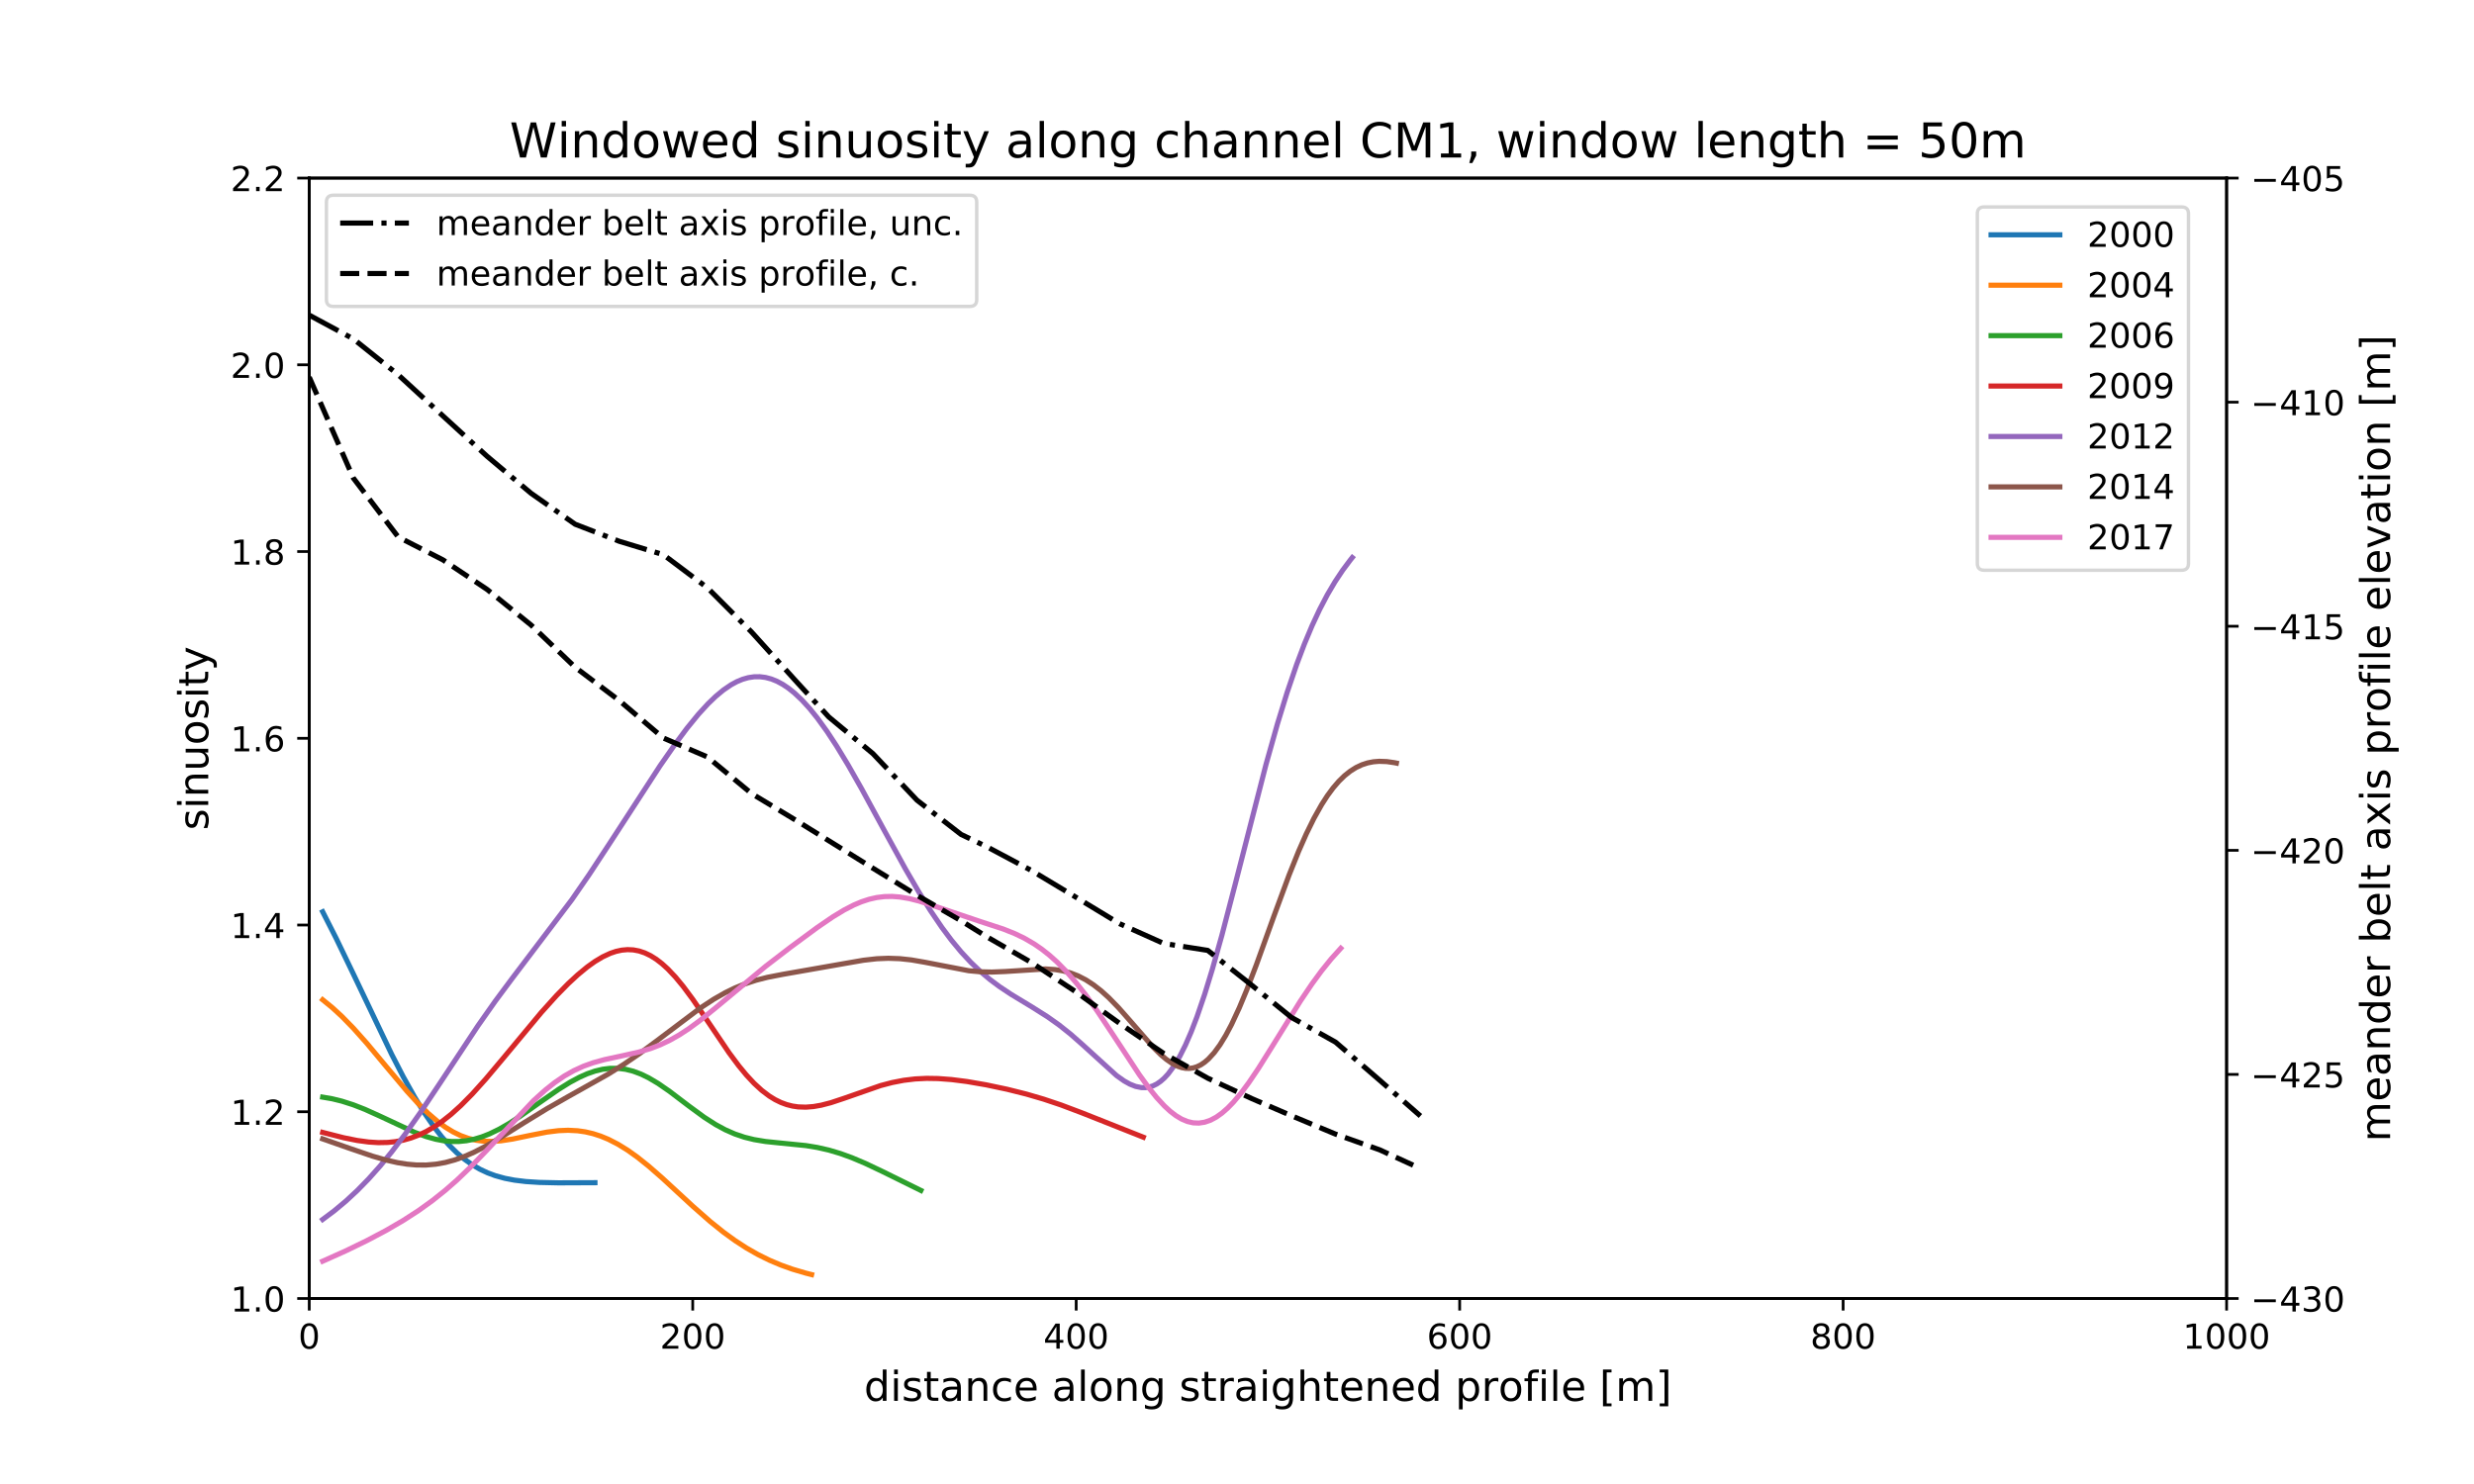 <?xml version="1.0" encoding="utf-8" standalone="no"?>
<!DOCTYPE svg PUBLIC "-//W3C//DTD SVG 1.1//EN"
  "http://www.w3.org/Graphics/SVG/1.1/DTD/svg11.dtd">
<!-- Created with matplotlib (https://matplotlib.org/) -->
<svg height="432pt" version="1.1" viewBox="0 0 720 432" width="720pt" xmlns="http://www.w3.org/2000/svg" xmlns:xlink="http://www.w3.org/1999/xlink">
 <defs>
  <style type="text/css">
*{stroke-linecap:butt;stroke-linejoin:round;}
  </style>
 </defs>
 <g id="figure_1">
  <g id="patch_1">
   <path d="M 0 432 
L 720 432 
L 720 0 
L 0 0 
z
" style="fill:#ffffff;"/>
  </g>
  <g id="axes_1">
   <g id="patch_2">
    <path d="M 90 378 
L 648 378 
L 648 51.84 
L 90 51.84 
z
" style="fill:#ffffff;"/>
   </g>
   <g id="matplotlib.axis_1">
    <g id="xtick_1">
     <g id="line2d_1">
      <defs>
       <path d="M 0 0 
L 0 3.5 
" id="m6c731cedd6" style="stroke:#000000;stroke-width:0.8;"/>
      </defs>
      <g>
       <use style="stroke:#000000;stroke-width:0.8;" x="90" xlink:href="#m6c731cedd6" y="378"/>
      </g>
     </g>
     <g id="text_1">
      <!-- 0 -->
      <defs>
       <path d="M 31.781 66.406 
Q 24.172 66.406 20.328 58.906 
Q 16.5 51.422 16.5 36.375 
Q 16.5 21.391 20.328 13.891 
Q 24.172 6.391 31.781 6.391 
Q 39.453 6.391 43.281 13.891 
Q 47.125 21.391 47.125 36.375 
Q 47.125 51.422 43.281 58.906 
Q 39.453 66.406 31.781 66.406 
z
M 31.781 74.219 
Q 44.047 74.219 50.516 64.516 
Q 56.984 54.828 56.984 36.375 
Q 56.984 17.969 50.516 8.266 
Q 44.047 -1.422 31.781 -1.422 
Q 19.531 -1.422 13.062 8.266 
Q 6.594 17.969 6.594 36.375 
Q 6.594 54.828 13.062 64.516 
Q 19.531 74.219 31.781 74.219 
z
" id="DejaVuSans-48"/>
      </defs>
      <g transform="translate(86.819 392.598)scale(0.1 -0.1)">
       <use xlink:href="#DejaVuSans-48"/>
      </g>
     </g>
    </g>
    <g id="xtick_2">
     <g id="line2d_2">
      <g>
       <use style="stroke:#000000;stroke-width:0.8;" x="201.6" xlink:href="#m6c731cedd6" y="378"/>
      </g>
     </g>
     <g id="text_2">
      <!-- 200 -->
      <defs>
       <path d="M 19.188 8.297 
L 53.609 8.297 
L 53.609 0 
L 7.328 0 
L 7.328 8.297 
Q 12.938 14.109 22.625 23.891 
Q 32.328 33.688 34.812 36.531 
Q 39.547 41.844 41.422 45.531 
Q 43.312 49.219 43.312 52.781 
Q 43.312 58.594 39.234 62.25 
Q 35.156 65.922 28.609 65.922 
Q 23.969 65.922 18.812 64.312 
Q 13.672 62.703 7.812 59.422 
L 7.812 69.391 
Q 13.766 71.781 18.938 73 
Q 24.125 74.219 28.422 74.219 
Q 39.75 74.219 46.484 68.547 
Q 53.219 62.891 53.219 53.422 
Q 53.219 48.922 51.531 44.891 
Q 49.859 40.875 45.406 35.406 
Q 44.188 33.984 37.641 27.219 
Q 31.109 20.453 19.188 8.297 
z
" id="DejaVuSans-50"/>
      </defs>
      <g transform="translate(192.056 392.598)scale(0.1 -0.1)">
       <use xlink:href="#DejaVuSans-50"/>
       <use x="63.623" xlink:href="#DejaVuSans-48"/>
       <use x="127.246" xlink:href="#DejaVuSans-48"/>
      </g>
     </g>
    </g>
    <g id="xtick_3">
     <g id="line2d_3">
      <g>
       <use style="stroke:#000000;stroke-width:0.8;" x="313.2" xlink:href="#m6c731cedd6" y="378"/>
      </g>
     </g>
     <g id="text_3">
      <!-- 400 -->
      <defs>
       <path d="M 37.797 64.312 
L 12.891 25.391 
L 37.797 25.391 
z
M 35.203 72.906 
L 47.609 72.906 
L 47.609 25.391 
L 58.016 25.391 
L 58.016 17.188 
L 47.609 17.188 
L 47.609 0 
L 37.797 0 
L 37.797 17.188 
L 4.891 17.188 
L 4.891 26.703 
z
" id="DejaVuSans-52"/>
      </defs>
      <g transform="translate(303.656 392.598)scale(0.1 -0.1)">
       <use xlink:href="#DejaVuSans-52"/>
       <use x="63.623" xlink:href="#DejaVuSans-48"/>
       <use x="127.246" xlink:href="#DejaVuSans-48"/>
      </g>
     </g>
    </g>
    <g id="xtick_4">
     <g id="line2d_4">
      <g>
       <use style="stroke:#000000;stroke-width:0.8;" x="424.8" xlink:href="#m6c731cedd6" y="378"/>
      </g>
     </g>
     <g id="text_4">
      <!-- 600 -->
      <defs>
       <path d="M 33.016 40.375 
Q 26.375 40.375 22.484 35.828 
Q 18.609 31.297 18.609 23.391 
Q 18.609 15.531 22.484 10.953 
Q 26.375 6.391 33.016 6.391 
Q 39.656 6.391 43.531 10.953 
Q 47.406 15.531 47.406 23.391 
Q 47.406 31.297 43.531 35.828 
Q 39.656 40.375 33.016 40.375 
z
M 52.594 71.297 
L 52.594 62.312 
Q 48.875 64.062 45.094 64.984 
Q 41.312 65.922 37.594 65.922 
Q 27.828 65.922 22.672 59.328 
Q 17.531 52.734 16.797 39.406 
Q 19.672 43.656 24.016 45.922 
Q 28.375 48.188 33.594 48.188 
Q 44.578 48.188 50.953 41.516 
Q 57.328 34.859 57.328 23.391 
Q 57.328 12.156 50.688 5.359 
Q 44.047 -1.422 33.016 -1.422 
Q 20.359 -1.422 13.672 8.266 
Q 6.984 17.969 6.984 36.375 
Q 6.984 53.656 15.188 63.938 
Q 23.391 74.219 37.203 74.219 
Q 40.922 74.219 44.703 73.484 
Q 48.484 72.75 52.594 71.297 
z
" id="DejaVuSans-54"/>
      </defs>
      <g transform="translate(415.256 392.598)scale(0.1 -0.1)">
       <use xlink:href="#DejaVuSans-54"/>
       <use x="63.623" xlink:href="#DejaVuSans-48"/>
       <use x="127.246" xlink:href="#DejaVuSans-48"/>
      </g>
     </g>
    </g>
    <g id="xtick_5">
     <g id="line2d_5">
      <g>
       <use style="stroke:#000000;stroke-width:0.8;" x="536.4" xlink:href="#m6c731cedd6" y="378"/>
      </g>
     </g>
     <g id="text_5">
      <!-- 800 -->
      <defs>
       <path d="M 31.781 34.625 
Q 24.75 34.625 20.719 30.859 
Q 16.703 27.094 16.703 20.516 
Q 16.703 13.922 20.719 10.156 
Q 24.75 6.391 31.781 6.391 
Q 38.812 6.391 42.859 10.172 
Q 46.922 13.969 46.922 20.516 
Q 46.922 27.094 42.891 30.859 
Q 38.875 34.625 31.781 34.625 
z
M 21.922 38.812 
Q 15.578 40.375 12.031 44.719 
Q 8.5 49.078 8.5 55.328 
Q 8.5 64.062 14.719 69.141 
Q 20.953 74.219 31.781 74.219 
Q 42.672 74.219 48.875 69.141 
Q 55.078 64.062 55.078 55.328 
Q 55.078 49.078 51.531 44.719 
Q 48 40.375 41.703 38.812 
Q 48.828 37.156 52.797 32.312 
Q 56.781 27.484 56.781 20.516 
Q 56.781 9.906 50.312 4.234 
Q 43.844 -1.422 31.781 -1.422 
Q 19.734 -1.422 13.25 4.234 
Q 6.781 9.906 6.781 20.516 
Q 6.781 27.484 10.781 32.312 
Q 14.797 37.156 21.922 38.812 
z
M 18.312 54.391 
Q 18.312 48.734 21.844 45.562 
Q 25.391 42.391 31.781 42.391 
Q 38.141 42.391 41.719 45.562 
Q 45.312 48.734 45.312 54.391 
Q 45.312 60.062 41.719 63.234 
Q 38.141 66.406 31.781 66.406 
Q 25.391 66.406 21.844 63.234 
Q 18.312 60.062 18.312 54.391 
z
" id="DejaVuSans-56"/>
      </defs>
      <g transform="translate(526.856 392.598)scale(0.1 -0.1)">
       <use xlink:href="#DejaVuSans-56"/>
       <use x="63.623" xlink:href="#DejaVuSans-48"/>
       <use x="127.246" xlink:href="#DejaVuSans-48"/>
      </g>
     </g>
    </g>
    <g id="xtick_6">
     <g id="line2d_6">
      <g>
       <use style="stroke:#000000;stroke-width:0.8;" x="648" xlink:href="#m6c731cedd6" y="378"/>
      </g>
     </g>
     <g id="text_6">
      <!-- 1000 -->
      <defs>
       <path d="M 12.406 8.297 
L 28.516 8.297 
L 28.516 63.922 
L 10.984 60.406 
L 10.984 69.391 
L 28.422 72.906 
L 38.281 72.906 
L 38.281 8.297 
L 54.391 8.297 
L 54.391 0 
L 12.406 0 
z
" id="DejaVuSans-49"/>
      </defs>
      <g transform="translate(635.275 392.598)scale(0.1 -0.1)">
       <use xlink:href="#DejaVuSans-49"/>
       <use x="63.623" xlink:href="#DejaVuSans-48"/>
       <use x="127.246" xlink:href="#DejaVuSans-48"/>
       <use x="190.869" xlink:href="#DejaVuSans-48"/>
      </g>
     </g>
    </g>
    <g id="text_7">
     <!-- distance along straightened profile [m] -->
     <defs>
      <path d="M 45.406 46.391 
L 45.406 75.984 
L 54.391 75.984 
L 54.391 0 
L 45.406 0 
L 45.406 8.203 
Q 42.578 3.328 38.25 0.953 
Q 33.938 -1.422 27.875 -1.422 
Q 17.969 -1.422 11.734 6.484 
Q 5.516 14.406 5.516 27.297 
Q 5.516 40.188 11.734 48.094 
Q 17.969 56 27.875 56 
Q 33.938 56 38.25 53.625 
Q 42.578 51.266 45.406 46.391 
z
M 14.797 27.297 
Q 14.797 17.391 18.875 11.75 
Q 22.953 6.109 30.078 6.109 
Q 37.203 6.109 41.297 11.75 
Q 45.406 17.391 45.406 27.297 
Q 45.406 37.203 41.297 42.844 
Q 37.203 48.484 30.078 48.484 
Q 22.953 48.484 18.875 42.844 
Q 14.797 37.203 14.797 27.297 
z
" id="DejaVuSans-100"/>
      <path d="M 9.422 54.688 
L 18.406 54.688 
L 18.406 0 
L 9.422 0 
z
M 9.422 75.984 
L 18.406 75.984 
L 18.406 64.594 
L 9.422 64.594 
z
" id="DejaVuSans-105"/>
      <path d="M 44.281 53.078 
L 44.281 44.578 
Q 40.484 46.531 36.375 47.5 
Q 32.281 48.484 27.875 48.484 
Q 21.188 48.484 17.844 46.438 
Q 14.5 44.391 14.5 40.281 
Q 14.5 37.156 16.891 35.375 
Q 19.281 33.594 26.516 31.984 
L 29.594 31.297 
Q 39.156 29.25 43.188 25.516 
Q 47.219 21.781 47.219 15.094 
Q 47.219 7.469 41.188 3.016 
Q 35.156 -1.422 24.609 -1.422 
Q 20.219 -1.422 15.453 -0.562 
Q 10.688 0.297 5.422 2 
L 5.422 11.281 
Q 10.406 8.688 15.234 7.391 
Q 20.062 6.109 24.812 6.109 
Q 31.156 6.109 34.562 8.281 
Q 37.984 10.453 37.984 14.406 
Q 37.984 18.062 35.516 20.016 
Q 33.062 21.969 24.703 23.781 
L 21.578 24.516 
Q 13.234 26.266 9.516 29.906 
Q 5.812 33.547 5.812 39.891 
Q 5.812 47.609 11.281 51.797 
Q 16.75 56 26.812 56 
Q 31.781 56 36.172 55.266 
Q 40.578 54.547 44.281 53.078 
z
" id="DejaVuSans-115"/>
      <path d="M 18.312 70.219 
L 18.312 54.688 
L 36.812 54.688 
L 36.812 47.703 
L 18.312 47.703 
L 18.312 18.016 
Q 18.312 11.328 20.141 9.422 
Q 21.969 7.516 27.594 7.516 
L 36.812 7.516 
L 36.812 0 
L 27.594 0 
Q 17.188 0 13.234 3.875 
Q 9.281 7.766 9.281 18.016 
L 9.281 47.703 
L 2.688 47.703 
L 2.688 54.688 
L 9.281 54.688 
L 9.281 70.219 
z
" id="DejaVuSans-116"/>
      <path d="M 34.281 27.484 
Q 23.391 27.484 19.188 25 
Q 14.984 22.516 14.984 16.5 
Q 14.984 11.719 18.141 8.906 
Q 21.297 6.109 26.703 6.109 
Q 34.188 6.109 38.703 11.406 
Q 43.219 16.703 43.219 25.484 
L 43.219 27.484 
z
M 52.203 31.203 
L 52.203 0 
L 43.219 0 
L 43.219 8.297 
Q 40.141 3.328 35.547 0.953 
Q 30.953 -1.422 24.312 -1.422 
Q 15.922 -1.422 10.953 3.297 
Q 6 8.016 6 15.922 
Q 6 25.141 12.172 29.828 
Q 18.359 34.516 30.609 34.516 
L 43.219 34.516 
L 43.219 35.406 
Q 43.219 41.609 39.141 45 
Q 35.062 48.391 27.688 48.391 
Q 23 48.391 18.547 47.266 
Q 14.109 46.141 10.016 43.891 
L 10.016 52.203 
Q 14.938 54.109 19.578 55.047 
Q 24.219 56 28.609 56 
Q 40.484 56 46.344 49.844 
Q 52.203 43.703 52.203 31.203 
z
" id="DejaVuSans-97"/>
      <path d="M 54.891 33.016 
L 54.891 0 
L 45.906 0 
L 45.906 32.719 
Q 45.906 40.484 42.875 44.328 
Q 39.844 48.188 33.797 48.188 
Q 26.516 48.188 22.312 43.547 
Q 18.109 38.922 18.109 30.906 
L 18.109 0 
L 9.078 0 
L 9.078 54.688 
L 18.109 54.688 
L 18.109 46.188 
Q 21.344 51.125 25.703 53.562 
Q 30.078 56 35.797 56 
Q 45.219 56 50.047 50.172 
Q 54.891 44.344 54.891 33.016 
z
" id="DejaVuSans-110"/>
      <path d="M 48.781 52.594 
L 48.781 44.188 
Q 44.969 46.297 41.141 47.344 
Q 37.312 48.391 33.406 48.391 
Q 24.656 48.391 19.812 42.844 
Q 14.984 37.312 14.984 27.297 
Q 14.984 17.281 19.812 11.734 
Q 24.656 6.203 33.406 6.203 
Q 37.312 6.203 41.141 7.25 
Q 44.969 8.297 48.781 10.406 
L 48.781 2.094 
Q 45.016 0.344 40.984 -0.531 
Q 36.969 -1.422 32.422 -1.422 
Q 20.062 -1.422 12.781 6.344 
Q 5.516 14.109 5.516 27.297 
Q 5.516 40.672 12.859 48.328 
Q 20.219 56 33.016 56 
Q 37.156 56 41.109 55.141 
Q 45.062 54.297 48.781 52.594 
z
" id="DejaVuSans-99"/>
      <path d="M 56.203 29.594 
L 56.203 25.203 
L 14.891 25.203 
Q 15.484 15.922 20.484 11.062 
Q 25.484 6.203 34.422 6.203 
Q 39.594 6.203 44.453 7.469 
Q 49.312 8.734 54.109 11.281 
L 54.109 2.781 
Q 49.266 0.734 44.188 -0.344 
Q 39.109 -1.422 33.891 -1.422 
Q 20.797 -1.422 13.156 6.188 
Q 5.516 13.812 5.516 26.812 
Q 5.516 40.234 12.766 48.109 
Q 20.016 56 32.328 56 
Q 43.359 56 49.781 48.891 
Q 56.203 41.797 56.203 29.594 
z
M 47.219 32.234 
Q 47.125 39.594 43.094 43.984 
Q 39.062 48.391 32.422 48.391 
Q 24.906 48.391 20.391 44.141 
Q 15.875 39.891 15.188 32.172 
z
" id="DejaVuSans-101"/>
      <path id="DejaVuSans-32"/>
      <path d="M 9.422 75.984 
L 18.406 75.984 
L 18.406 0 
L 9.422 0 
z
" id="DejaVuSans-108"/>
      <path d="M 30.609 48.391 
Q 23.391 48.391 19.188 42.75 
Q 14.984 37.109 14.984 27.297 
Q 14.984 17.484 19.156 11.844 
Q 23.344 6.203 30.609 6.203 
Q 37.797 6.203 41.984 11.859 
Q 46.188 17.531 46.188 27.297 
Q 46.188 37.016 41.984 42.703 
Q 37.797 48.391 30.609 48.391 
z
M 30.609 56 
Q 42.328 56 49.016 48.375 
Q 55.719 40.766 55.719 27.297 
Q 55.719 13.875 49.016 6.219 
Q 42.328 -1.422 30.609 -1.422 
Q 18.844 -1.422 12.172 6.219 
Q 5.516 13.875 5.516 27.297 
Q 5.516 40.766 12.172 48.375 
Q 18.844 56 30.609 56 
z
" id="DejaVuSans-111"/>
      <path d="M 45.406 27.984 
Q 45.406 37.75 41.375 43.109 
Q 37.359 48.484 30.078 48.484 
Q 22.859 48.484 18.828 43.109 
Q 14.797 37.75 14.797 27.984 
Q 14.797 18.266 18.828 12.891 
Q 22.859 7.516 30.078 7.516 
Q 37.359 7.516 41.375 12.891 
Q 45.406 18.266 45.406 27.984 
z
M 54.391 6.781 
Q 54.391 -7.172 48.188 -13.984 
Q 42 -20.797 29.203 -20.797 
Q 24.469 -20.797 20.266 -20.094 
Q 16.062 -19.391 12.109 -17.922 
L 12.109 -9.188 
Q 16.062 -11.328 19.922 -12.344 
Q 23.781 -13.375 27.781 -13.375 
Q 36.625 -13.375 41.016 -8.766 
Q 45.406 -4.156 45.406 5.172 
L 45.406 9.625 
Q 42.625 4.781 38.281 2.391 
Q 33.938 0 27.875 0 
Q 17.828 0 11.672 7.656 
Q 5.516 15.328 5.516 27.984 
Q 5.516 40.672 11.672 48.328 
Q 17.828 56 27.875 56 
Q 33.938 56 38.281 53.609 
Q 42.625 51.219 45.406 46.391 
L 45.406 54.688 
L 54.391 54.688 
z
" id="DejaVuSans-103"/>
      <path d="M 41.109 46.297 
Q 39.594 47.172 37.812 47.578 
Q 36.031 48 33.891 48 
Q 26.266 48 22.188 43.047 
Q 18.109 38.094 18.109 28.812 
L 18.109 0 
L 9.078 0 
L 9.078 54.688 
L 18.109 54.688 
L 18.109 46.188 
Q 20.953 51.172 25.484 53.578 
Q 30.031 56 36.531 56 
Q 37.453 56 38.578 55.875 
Q 39.703 55.766 41.062 55.516 
z
" id="DejaVuSans-114"/>
      <path d="M 54.891 33.016 
L 54.891 0 
L 45.906 0 
L 45.906 32.719 
Q 45.906 40.484 42.875 44.328 
Q 39.844 48.188 33.797 48.188 
Q 26.516 48.188 22.312 43.547 
Q 18.109 38.922 18.109 30.906 
L 18.109 0 
L 9.078 0 
L 9.078 75.984 
L 18.109 75.984 
L 18.109 46.188 
Q 21.344 51.125 25.703 53.562 
Q 30.078 56 35.797 56 
Q 45.219 56 50.047 50.172 
Q 54.891 44.344 54.891 33.016 
z
" id="DejaVuSans-104"/>
      <path d="M 18.109 8.203 
L 18.109 -20.797 
L 9.078 -20.797 
L 9.078 54.688 
L 18.109 54.688 
L 18.109 46.391 
Q 20.953 51.266 25.266 53.625 
Q 29.594 56 35.594 56 
Q 45.562 56 51.781 48.094 
Q 58.016 40.188 58.016 27.297 
Q 58.016 14.406 51.781 6.484 
Q 45.562 -1.422 35.594 -1.422 
Q 29.594 -1.422 25.266 0.953 
Q 20.953 3.328 18.109 8.203 
z
M 48.688 27.297 
Q 48.688 37.203 44.609 42.844 
Q 40.531 48.484 33.406 48.484 
Q 26.266 48.484 22.188 42.844 
Q 18.109 37.203 18.109 27.297 
Q 18.109 17.391 22.188 11.75 
Q 26.266 6.109 33.406 6.109 
Q 40.531 6.109 44.609 11.75 
Q 48.688 17.391 48.688 27.297 
z
" id="DejaVuSans-112"/>
      <path d="M 37.109 75.984 
L 37.109 68.5 
L 28.516 68.5 
Q 23.688 68.5 21.797 66.547 
Q 19.922 64.594 19.922 59.516 
L 19.922 54.688 
L 34.719 54.688 
L 34.719 47.703 
L 19.922 47.703 
L 19.922 0 
L 10.891 0 
L 10.891 47.703 
L 2.297 47.703 
L 2.297 54.688 
L 10.891 54.688 
L 10.891 58.5 
Q 10.891 67.625 15.141 71.797 
Q 19.391 75.984 28.609 75.984 
z
" id="DejaVuSans-102"/>
      <path d="M 8.594 75.984 
L 29.297 75.984 
L 29.297 69 
L 17.578 69 
L 17.578 -6.203 
L 29.297 -6.203 
L 29.297 -13.188 
L 8.594 -13.188 
z
" id="DejaVuSans-91"/>
      <path d="M 52 44.188 
Q 55.375 50.25 60.062 53.125 
Q 64.75 56 71.094 56 
Q 79.641 56 84.281 50.016 
Q 88.922 44.047 88.922 33.016 
L 88.922 0 
L 79.891 0 
L 79.891 32.719 
Q 79.891 40.578 77.094 44.375 
Q 74.312 48.188 68.609 48.188 
Q 61.625 48.188 57.562 43.547 
Q 53.516 38.922 53.516 30.906 
L 53.516 0 
L 44.484 0 
L 44.484 32.719 
Q 44.484 40.625 41.703 44.406 
Q 38.922 48.188 33.109 48.188 
Q 26.219 48.188 22.156 43.531 
Q 18.109 38.875 18.109 30.906 
L 18.109 0 
L 9.078 0 
L 9.078 54.688 
L 18.109 54.688 
L 18.109 46.188 
Q 21.188 51.219 25.484 53.609 
Q 29.781 56 35.688 56 
Q 41.656 56 45.828 52.969 
Q 50 49.953 52 44.188 
z
" id="DejaVuSans-109"/>
      <path d="M 30.422 75.984 
L 30.422 -13.188 
L 9.719 -13.188 
L 9.719 -6.203 
L 21.391 -6.203 
L 21.391 69 
L 9.719 69 
L 9.719 75.984 
z
" id="DejaVuSans-93"/>
     </defs>
     <g transform="translate(251.466 407.796)scale(0.12 -0.12)">
      <use xlink:href="#DejaVuSans-100"/>
      <use x="63.477" xlink:href="#DejaVuSans-105"/>
      <use x="91.26" xlink:href="#DejaVuSans-115"/>
      <use x="143.359" xlink:href="#DejaVuSans-116"/>
      <use x="182.568" xlink:href="#DejaVuSans-97"/>
      <use x="243.848" xlink:href="#DejaVuSans-110"/>
      <use x="307.227" xlink:href="#DejaVuSans-99"/>
      <use x="362.207" xlink:href="#DejaVuSans-101"/>
      <use x="423.73" xlink:href="#DejaVuSans-32"/>
      <use x="455.518" xlink:href="#DejaVuSans-97"/>
      <use x="516.797" xlink:href="#DejaVuSans-108"/>
      <use x="544.58" xlink:href="#DejaVuSans-111"/>
      <use x="605.762" xlink:href="#DejaVuSans-110"/>
      <use x="669.141" xlink:href="#DejaVuSans-103"/>
      <use x="732.617" xlink:href="#DejaVuSans-32"/>
      <use x="764.404" xlink:href="#DejaVuSans-115"/>
      <use x="816.504" xlink:href="#DejaVuSans-116"/>
      <use x="855.713" xlink:href="#DejaVuSans-114"/>
      <use x="896.826" xlink:href="#DejaVuSans-97"/>
      <use x="958.105" xlink:href="#DejaVuSans-105"/>
      <use x="985.889" xlink:href="#DejaVuSans-103"/>
      <use x="1049.365" xlink:href="#DejaVuSans-104"/>
      <use x="1112.744" xlink:href="#DejaVuSans-116"/>
      <use x="1151.953" xlink:href="#DejaVuSans-101"/>
      <use x="1213.477" xlink:href="#DejaVuSans-110"/>
      <use x="1276.855" xlink:href="#DejaVuSans-101"/>
      <use x="1338.379" xlink:href="#DejaVuSans-100"/>
      <use x="1401.855" xlink:href="#DejaVuSans-32"/>
      <use x="1433.643" xlink:href="#DejaVuSans-112"/>
      <use x="1497.119" xlink:href="#DejaVuSans-114"/>
      <use x="1538.201" xlink:href="#DejaVuSans-111"/>
      <use x="1599.383" xlink:href="#DejaVuSans-102"/>
      <use x="1634.588" xlink:href="#DejaVuSans-105"/>
      <use x="1662.371" xlink:href="#DejaVuSans-108"/>
      <use x="1690.154" xlink:href="#DejaVuSans-101"/>
      <use x="1751.678" xlink:href="#DejaVuSans-32"/>
      <use x="1783.465" xlink:href="#DejaVuSans-91"/>
      <use x="1822.479" xlink:href="#DejaVuSans-109"/>
      <use x="1919.891" xlink:href="#DejaVuSans-93"/>
     </g>
    </g>
   </g>
   <g id="matplotlib.axis_2">
    <g id="ytick_1">
     <g id="line2d_7">
      <defs>
       <path d="M 0 0 
L -3.5 0 
" id="m4c18c7e577" style="stroke:#000000;stroke-width:0.8;"/>
      </defs>
      <g>
       <use style="stroke:#000000;stroke-width:0.8;" x="90" xlink:href="#m4c18c7e577" y="378"/>
      </g>
     </g>
     <g id="text_8">
      <!-- 1.0 -->
      <defs>
       <path d="M 10.688 12.406 
L 21 12.406 
L 21 0 
L 10.688 0 
z
" id="DejaVuSans-46"/>
      </defs>
      <g transform="translate(67.097 381.799)scale(0.1 -0.1)">
       <use xlink:href="#DejaVuSans-49"/>
       <use x="63.623" xlink:href="#DejaVuSans-46"/>
       <use x="95.41" xlink:href="#DejaVuSans-48"/>
      </g>
     </g>
    </g>
    <g id="ytick_2">
     <g id="line2d_8">
      <g>
       <use style="stroke:#000000;stroke-width:0.8;" x="90" xlink:href="#m4c18c7e577" y="323.64"/>
      </g>
     </g>
     <g id="text_9">
      <!-- 1.2 -->
      <g transform="translate(67.097 327.439)scale(0.1 -0.1)">
       <use xlink:href="#DejaVuSans-49"/>
       <use x="63.623" xlink:href="#DejaVuSans-46"/>
       <use x="95.41" xlink:href="#DejaVuSans-50"/>
      </g>
     </g>
    </g>
    <g id="ytick_3">
     <g id="line2d_9">
      <g>
       <use style="stroke:#000000;stroke-width:0.8;" x="90" xlink:href="#m4c18c7e577" y="269.28"/>
      </g>
     </g>
     <g id="text_10">
      <!-- 1.4 -->
      <g transform="translate(67.097 273.079)scale(0.1 -0.1)">
       <use xlink:href="#DejaVuSans-49"/>
       <use x="63.623" xlink:href="#DejaVuSans-46"/>
       <use x="95.41" xlink:href="#DejaVuSans-52"/>
      </g>
     </g>
    </g>
    <g id="ytick_4">
     <g id="line2d_10">
      <g>
       <use style="stroke:#000000;stroke-width:0.8;" x="90" xlink:href="#m4c18c7e577" y="214.92"/>
      </g>
     </g>
     <g id="text_11">
      <!-- 1.6 -->
      <g transform="translate(67.097 218.719)scale(0.1 -0.1)">
       <use xlink:href="#DejaVuSans-49"/>
       <use x="63.623" xlink:href="#DejaVuSans-46"/>
       <use x="95.41" xlink:href="#DejaVuSans-54"/>
      </g>
     </g>
    </g>
    <g id="ytick_5">
     <g id="line2d_11">
      <g>
       <use style="stroke:#000000;stroke-width:0.8;" x="90" xlink:href="#m4c18c7e577" y="160.56"/>
      </g>
     </g>
     <g id="text_12">
      <!-- 1.8 -->
      <g transform="translate(67.097 164.359)scale(0.1 -0.1)">
       <use xlink:href="#DejaVuSans-49"/>
       <use x="63.623" xlink:href="#DejaVuSans-46"/>
       <use x="95.41" xlink:href="#DejaVuSans-56"/>
      </g>
     </g>
    </g>
    <g id="ytick_6">
     <g id="line2d_12">
      <g>
       <use style="stroke:#000000;stroke-width:0.8;" x="90" xlink:href="#m4c18c7e577" y="106.2"/>
      </g>
     </g>
     <g id="text_13">
      <!-- 2.0 -->
      <g transform="translate(67.097 109.999)scale(0.1 -0.1)">
       <use xlink:href="#DejaVuSans-50"/>
       <use x="63.623" xlink:href="#DejaVuSans-46"/>
       <use x="95.41" xlink:href="#DejaVuSans-48"/>
      </g>
     </g>
    </g>
    <g id="ytick_7">
     <g id="line2d_13">
      <g>
       <use style="stroke:#000000;stroke-width:0.8;" x="90" xlink:href="#m4c18c7e577" y="51.84"/>
      </g>
     </g>
     <g id="text_14">
      <!-- 2.2 -->
      <g transform="translate(67.097 55.639)scale(0.1 -0.1)">
       <use xlink:href="#DejaVuSans-50"/>
       <use x="63.623" xlink:href="#DejaVuSans-46"/>
       <use x="95.41" xlink:href="#DejaVuSans-50"/>
      </g>
     </g>
    </g>
    <g id="text_15">
     <!-- sinuosity -->
     <defs>
      <path d="M 8.5 21.578 
L 8.5 54.688 
L 17.484 54.688 
L 17.484 21.922 
Q 17.484 14.156 20.5 10.266 
Q 23.531 6.391 29.594 6.391 
Q 36.859 6.391 41.078 11.031 
Q 45.312 15.672 45.312 23.688 
L 45.312 54.688 
L 54.297 54.688 
L 54.297 0 
L 45.312 0 
L 45.312 8.406 
Q 42.047 3.422 37.719 1 
Q 33.406 -1.422 27.688 -1.422 
Q 18.266 -1.422 13.375 4.438 
Q 8.5 10.297 8.5 21.578 
z
M 31.109 56 
z
" id="DejaVuSans-117"/>
      <path d="M 32.172 -5.078 
Q 28.375 -14.844 24.75 -17.812 
Q 21.141 -20.797 15.094 -20.797 
L 7.906 -20.797 
L 7.906 -13.281 
L 13.188 -13.281 
Q 16.891 -13.281 18.938 -11.516 
Q 21 -9.766 23.484 -3.219 
L 25.094 0.875 
L 2.984 54.688 
L 12.5 54.688 
L 29.594 11.922 
L 46.688 54.688 
L 56.203 54.688 
z
" id="DejaVuSans-121"/>
     </defs>
     <g transform="translate(60.601 241.685)rotate(-90)scale(0.12 -0.12)">
      <use xlink:href="#DejaVuSans-115"/>
      <use x="52.1" xlink:href="#DejaVuSans-105"/>
      <use x="79.883" xlink:href="#DejaVuSans-110"/>
      <use x="143.262" xlink:href="#DejaVuSans-117"/>
      <use x="206.641" xlink:href="#DejaVuSans-111"/>
      <use x="267.822" xlink:href="#DejaVuSans-115"/>
      <use x="319.922" xlink:href="#DejaVuSans-105"/>
      <use x="347.705" xlink:href="#DejaVuSans-116"/>
      <use x="386.914" xlink:href="#DejaVuSans-121"/>
     </g>
    </g>
   </g>
   <g id="line2d_14">
    <path clip-path="url(#pb051008e61)" d="M 93.906 265.419 
L 97.812 273.11 
L 102.834 283.531 
L 113.994 306.934 
L 117.342 313.425 
L 120.69 319.416 
L 123.48 323.942 
L 126.27 327.989 
L 128.502 330.86 
L 130.734 333.396 
L 132.966 335.601 
L 135.198 337.484 
L 137.43 339.064 
L 139.662 340.364 
L 141.894 341.413 
L 144.126 342.24 
L 146.916 343.011 
L 149.706 343.546 
L 153.054 343.954 
L 156.96 344.206 
L 162.54 344.33 
L 173.142 344.285 
L 173.142 344.285 
" style="fill:none;stroke:#1f77b4;stroke-linecap:square;stroke-width:1.5;"/>
   </g>
   <g id="line2d_15">
    <path clip-path="url(#pb051008e61)" d="M 93.906 291.041 
L 96.696 293.312 
L 99.486 295.877 
L 102.834 299.304 
L 106.74 303.689 
L 112.32 310.381 
L 118.458 317.687 
L 121.806 321.347 
L 124.596 324.095 
L 127.386 326.495 
L 129.618 328.132 
L 131.85 329.496 
L 134.082 330.58 
L 136.314 331.386 
L 138.546 331.923 
L 140.778 332.21 
L 143.01 332.275 
L 145.8 332.094 
L 149.148 331.59 
L 154.17 330.542 
L 159.192 329.558 
L 162.54 329.142 
L 165.33 329.028 
L 168.12 329.172 
L 170.352 329.494 
L 172.584 330.013 
L 174.816 330.734 
L 177.048 331.657 
L 179.838 333.09 
L 182.628 334.813 
L 185.418 336.797 
L 188.766 339.468 
L 192.672 342.879 
L 201.6 351.117 
L 206.622 355.536 
L 210.528 358.679 
L 213.876 361.114 
L 217.224 363.289 
L 220.572 365.199 
L 223.92 366.852 
L 227.268 368.266 
L 230.616 369.462 
L 234.522 370.614 
L 236.196 371.037 
L 236.196 371.037 
" style="fill:none;stroke:#ff7f0e;stroke-linecap:square;stroke-width:1.5;"/>
   </g>
   <g id="line2d_16">
    <path clip-path="url(#pb051008e61)" d="M 93.906 319.382 
L 96.696 319.863 
L 99.486 320.548 
L 102.834 321.621 
L 106.182 322.93 
L 110.646 324.945 
L 120.69 329.629 
L 124.038 330.869 
L 126.828 331.649 
L 129.06 332.071 
L 131.292 332.29 
L 133.524 332.292 
L 135.756 332.069 
L 137.988 331.621 
L 140.22 330.953 
L 142.452 330.078 
L 145.242 328.723 
L 148.032 327.122 
L 151.38 324.953 
L 156.96 321.019 
L 162.54 317.139 
L 165.888 315.059 
L 168.678 313.568 
L 170.91 312.579 
L 173.142 311.804 
L 175.374 311.269 
L 177.606 310.994 
L 179.838 310.994 
L 182.07 311.278 
L 184.302 311.842 
L 186.534 312.676 
L 188.766 313.759 
L 191.556 315.412 
L 194.904 317.73 
L 200.484 321.971 
L 204.948 325.238 
L 208.296 327.383 
L 211.086 328.891 
L 213.876 330.115 
L 216.666 331.057 
L 219.456 331.744 
L 222.804 332.299 
L 227.268 332.761 
L 234.522 333.486 
L 237.87 334.035 
L 241.218 334.798 
L 244.566 335.792 
L 247.914 337.007 
L 251.82 338.659 
L 256.842 341.039 
L 268.002 346.545 
L 268.002 346.545 
" style="fill:none;stroke:#2ca02c;stroke-linecap:square;stroke-width:1.5;"/>
   </g>
   <g id="line2d_17">
    <path clip-path="url(#pb051008e61)" d="M 93.906 329.648 
L 100.044 331.21 
L 103.95 331.995 
L 107.298 332.449 
L 110.088 332.623 
L 112.878 332.568 
L 115.11 332.335 
L 117.342 331.913 
L 119.574 331.288 
L 121.806 330.447 
L 124.038 329.382 
L 126.27 328.09 
L 128.502 326.573 
L 131.292 324.371 
L 134.082 321.855 
L 137.43 318.474 
L 141.336 314.135 
L 146.358 308.162 
L 157.518 294.741 
L 161.982 289.788 
L 165.33 286.374 
L 168.12 283.786 
L 170.91 281.485 
L 173.142 279.893 
L 175.374 278.559 
L 177.606 277.518 
L 179.28 276.953 
L 180.954 276.59 
L 182.628 276.441 
L 184.302 276.519 
L 185.976 276.835 
L 187.65 277.394 
L 189.324 278.199 
L 190.998 279.25 
L 192.672 280.542 
L 194.346 282.065 
L 196.578 284.427 
L 198.81 287.127 
L 201.6 290.885 
L 205.506 296.605 
L 212.202 306.507 
L 214.992 310.254 
L 217.224 312.96 
L 219.456 315.356 
L 221.688 317.408 
L 223.92 319.096 
L 225.594 320.119 
L 227.268 320.936 
L 228.942 321.552 
L 230.616 321.978 
L 232.29 322.225 
L 234.522 322.3 
L 236.754 322.121 
L 238.986 321.73 
L 241.776 321.007 
L 245.682 319.713 
L 256.284 316.014 
L 259.632 315.135 
L 262.98 314.486 
L 266.328 314.083 
L 269.676 313.919 
L 273.024 313.973 
L 276.93 314.266 
L 281.394 314.835 
L 286.974 315.796 
L 293.112 317.092 
L 298.692 318.489 
L 303.714 319.958 
L 308.736 321.642 
L 314.874 323.957 
L 332.73 331.039 
L 332.73 331.039 
" style="fill:none;stroke:#d62728;stroke-linecap:square;stroke-width:1.5;"/>
   </g>
   <g id="line2d_18">
    <path clip-path="url(#pb051008e61)" d="M 93.906 354.993 
L 97.254 352.487 
L 100.602 349.693 
L 103.95 346.59 
L 107.298 343.162 
L 110.646 339.403 
L 113.994 335.316 
L 117.9 330.16 
L 122.364 323.83 
L 127.944 315.467 
L 139.104 298.593 
L 144.126 291.455 
L 149.148 284.698 
L 166.446 261.863 
L 171.468 254.584 
L 177.606 245.237 
L 192.114 222.895 
L 196.578 216.488 
L 199.926 212.005 
L 203.274 207.905 
L 206.064 204.86 
L 208.296 202.715 
L 210.528 200.867 
L 212.76 199.347 
L 214.434 198.441 
L 216.108 197.745 
L 217.782 197.269 
L 219.456 197.019 
L 221.13 197 
L 222.804 197.214 
L 224.478 197.66 
L 226.152 198.337 
L 227.826 199.241 
L 229.5 200.367 
L 231.174 201.707 
L 233.406 203.813 
L 235.638 206.262 
L 237.87 209.029 
L 240.66 212.888 
L 243.45 217.136 
L 246.798 222.656 
L 250.704 229.527 
L 257.4 241.845 
L 263.538 253.015 
L 267.444 259.726 
L 270.792 265.09 
L 274.14 270.013 
L 276.93 273.742 
L 279.72 277.111 
L 282.51 280.121 
L 285.3 282.784 
L 288.09 285.132 
L 290.88 287.21 
L 294.228 289.434 
L 300.366 293.154 
L 304.83 295.974 
L 308.178 298.344 
L 311.526 301.005 
L 314.874 303.95 
L 324.918 313.083 
L 327.15 314.665 
L 328.824 315.599 
L 330.498 316.26 
L 332.172 316.597 
L 333.288 316.619 
L 334.404 316.461 
L 335.52 316.113 
L 336.636 315.562 
L 337.752 314.797 
L 338.868 313.812 
L 339.984 312.597 
L 341.658 310.335 
L 343.332 307.537 
L 345.006 304.204 
L 346.68 300.346 
L 348.354 295.985 
L 350.586 289.445 
L 352.818 282.169 
L 355.608 272.232 
L 359.514 257.261 
L 368.442 222.53 
L 371.79 210.655 
L 374.58 201.599 
L 377.37 193.408 
L 379.602 187.503 
L 381.834 182.17 
L 384.066 177.39 
L 386.298 173.129 
L 388.53 169.344 
L 390.762 165.985 
L 392.994 162.998 
L 393.552 162.302 
L 393.552 162.302 
" style="fill:none;stroke:#9467bd;stroke-linecap:square;stroke-width:1.5;"/>
   </g>
   <g id="line2d_19">
    <path clip-path="url(#pb051008e61)" d="M 93.906 331.542 
L 101.718 334.278 
L 108.414 336.56 
L 112.32 337.688 
L 115.668 338.449 
L 118.458 338.893 
L 121.248 339.133 
L 124.038 339.142 
L 126.828 338.901 
L 129.618 338.402 
L 132.408 337.642 
L 135.198 336.635 
L 137.988 335.402 
L 141.336 333.671 
L 145.242 331.394 
L 152.496 326.84 
L 159.192 322.733 
L 165.33 319.235 
L 177.048 312.654 
L 181.512 309.858 
L 185.976 306.805 
L 190.998 303.095 
L 203.832 293.421 
L 207.738 290.866 
L 211.086 288.962 
L 213.876 287.604 
L 216.666 286.461 
L 220.014 285.356 
L 223.362 284.502 
L 227.826 283.635 
L 245.682 280.504 
L 251.262 279.535 
L 255.168 279.095 
L 258.516 278.958 
L 261.864 279.075 
L 265.212 279.437 
L 269.118 280.111 
L 281.952 282.585 
L 285.3 282.89 
L 288.648 282.969 
L 292.554 282.811 
L 304.272 282.064 
L 307.062 282.25 
L 309.294 282.618 
L 311.526 283.218 
L 313.758 284.083 
L 315.99 285.233 
L 318.222 286.68 
L 320.454 288.42 
L 322.686 290.438 
L 325.476 293.297 
L 328.824 297.084 
L 335.52 304.758 
L 337.752 306.965 
L 339.426 308.384 
L 341.1 309.545 
L 342.774 310.401 
L 343.89 310.78 
L 345.006 310.992 
L 346.122 311.027 
L 347.238 310.875 
L 348.354 310.528 
L 349.47 309.98 
L 350.586 309.226 
L 351.702 308.265 
L 353.376 306.434 
L 355.05 304.141 
L 356.724 301.405 
L 358.398 298.251 
L 360.63 293.462 
L 362.862 288.106 
L 365.652 280.813 
L 370.674 266.879 
L 375.138 254.77 
L 377.928 247.818 
L 380.16 242.758 
L 382.392 238.217 
L 384.624 234.24 
L 386.298 231.641 
L 387.972 229.372 
L 389.646 227.427 
L 391.32 225.797 
L 392.994 224.468 
L 394.668 223.42 
L 396.342 222.635 
L 398.016 222.089 
L 399.69 221.76 
L 401.364 221.623 
L 403.596 221.701 
L 405.828 222.027 
L 406.386 222.141 
L 406.386 222.141 
" style="fill:none;stroke:#8c564b;stroke-linecap:square;stroke-width:1.5;"/>
   </g>
   <g id="line2d_20">
    <path clip-path="url(#pb051008e61)" d="M 93.906 367.142 
L 100.602 364.14 
L 106.74 361.161 
L 112.32 358.21 
L 117.342 355.286 
L 121.806 352.401 
L 125.712 349.596 
L 129.618 346.483 
L 132.966 343.547 
L 136.872 339.811 
L 141.336 335.191 
L 155.286 320.386 
L 158.634 317.36 
L 161.424 315.146 
L 164.214 313.244 
L 167.004 311.662 
L 169.794 310.386 
L 172.584 309.382 
L 175.932 308.456 
L 180.954 307.375 
L 185.976 306.243 
L 189.324 305.24 
L 192.114 304.169 
L 194.904 302.847 
L 197.694 301.268 
L 200.484 299.442 
L 203.832 296.976 
L 208.296 293.359 
L 222.804 281.31 
L 230.058 275.739 
L 237.87 269.978 
L 242.334 266.927 
L 245.682 264.897 
L 248.472 263.458 
L 250.704 262.515 
L 252.936 261.782 
L 255.168 261.275 
L 257.4 261 
L 259.632 260.953 
L 261.864 261.121 
L 264.654 261.594 
L 267.444 262.301 
L 271.35 263.549 
L 285.3 268.257 
L 291.996 270.449 
L 295.344 271.786 
L 298.134 273.133 
L 300.924 274.757 
L 303.156 276.288 
L 305.388 278.047 
L 307.62 280.044 
L 310.41 282.885 
L 313.2 286.099 
L 315.99 289.662 
L 319.338 294.333 
L 323.802 301.035 
L 331.614 312.905 
L 334.404 316.75 
L 336.636 319.52 
L 338.868 321.94 
L 340.542 323.484 
L 342.216 324.768 
L 343.89 325.771 
L 345.564 326.474 
L 347.238 326.864 
L 348.912 326.934 
L 350.586 326.681 
L 352.26 326.108 
L 353.934 325.222 
L 355.608 324.038 
L 357.282 322.573 
L 358.956 320.849 
L 361.188 318.192 
L 363.42 315.189 
L 366.21 311.059 
L 370.116 304.836 
L 378.486 291.349 
L 381.834 286.393 
L 384.624 282.594 
L 387.414 279.138 
L 390.204 276.048 
L 390.204 276.048 
" style="fill:none;stroke:#e377c2;stroke-linecap:square;stroke-width:1.5;"/>
   </g>
   <g id="patch_3">
    <path d="M 90 378 
L 90 51.84 
" style="fill:none;stroke:#000000;stroke-linecap:square;stroke-linejoin:miter;stroke-width:0.8;"/>
   </g>
   <g id="patch_4">
    <path d="M 648 378 
L 648 51.84 
" style="fill:none;stroke:#000000;stroke-linecap:square;stroke-linejoin:miter;stroke-width:0.8;"/>
   </g>
   <g id="patch_5">
    <path d="M 90 378 
L 648 378 
" style="fill:none;stroke:#000000;stroke-linecap:square;stroke-linejoin:miter;stroke-width:0.8;"/>
   </g>
   <g id="patch_6">
    <path d="M 90 51.84 
L 648 51.84 
" style="fill:none;stroke:#000000;stroke-linecap:square;stroke-linejoin:miter;stroke-width:0.8;"/>
   </g>
   <g id="text_16">
    <!-- Windowed sinuosity along channel CM1, window length = 50m -->
    <defs>
     <path d="M 3.328 72.906 
L 13.281 72.906 
L 28.609 11.281 
L 43.891 72.906 
L 54.984 72.906 
L 70.312 11.281 
L 85.594 72.906 
L 95.609 72.906 
L 77.297 0 
L 64.891 0 
L 49.516 63.281 
L 33.984 0 
L 21.578 0 
z
" id="DejaVuSans-87"/>
     <path d="M 4.203 54.688 
L 13.188 54.688 
L 24.422 12.016 
L 35.594 54.688 
L 46.188 54.688 
L 57.422 12.016 
L 68.609 54.688 
L 77.594 54.688 
L 63.281 0 
L 52.688 0 
L 40.922 44.828 
L 29.109 0 
L 18.5 0 
z
" id="DejaVuSans-119"/>
     <path d="M 64.406 67.281 
L 64.406 56.891 
Q 59.422 61.531 53.781 63.812 
Q 48.141 66.109 41.797 66.109 
Q 29.297 66.109 22.656 58.469 
Q 16.016 50.828 16.016 36.375 
Q 16.016 21.969 22.656 14.328 
Q 29.297 6.688 41.797 6.688 
Q 48.141 6.688 53.781 8.984 
Q 59.422 11.281 64.406 15.922 
L 64.406 5.609 
Q 59.234 2.094 53.438 0.328 
Q 47.656 -1.422 41.219 -1.422 
Q 24.656 -1.422 15.125 8.703 
Q 5.609 18.844 5.609 36.375 
Q 5.609 53.953 15.125 64.078 
Q 24.656 74.219 41.219 74.219 
Q 47.75 74.219 53.531 72.484 
Q 59.328 70.75 64.406 67.281 
z
" id="DejaVuSans-67"/>
     <path d="M 9.812 72.906 
L 24.516 72.906 
L 43.109 23.297 
L 61.812 72.906 
L 76.516 72.906 
L 76.516 0 
L 66.891 0 
L 66.891 64.016 
L 48.094 14.016 
L 38.188 14.016 
L 19.391 64.016 
L 19.391 0 
L 9.812 0 
z
" id="DejaVuSans-77"/>
     <path d="M 11.719 12.406 
L 22.016 12.406 
L 22.016 4 
L 14.016 -11.625 
L 7.719 -11.625 
L 11.719 4 
z
" id="DejaVuSans-44"/>
     <path d="M 10.594 45.406 
L 73.188 45.406 
L 73.188 37.203 
L 10.594 37.203 
z
M 10.594 25.484 
L 73.188 25.484 
L 73.188 17.188 
L 10.594 17.188 
z
" id="DejaVuSans-61"/>
     <path d="M 10.797 72.906 
L 49.516 72.906 
L 49.516 64.594 
L 19.828 64.594 
L 19.828 46.734 
Q 21.969 47.469 24.109 47.828 
Q 26.266 48.188 28.422 48.188 
Q 40.625 48.188 47.75 41.5 
Q 54.891 34.812 54.891 23.391 
Q 54.891 11.625 47.562 5.094 
Q 40.234 -1.422 26.906 -1.422 
Q 22.312 -1.422 17.547 -0.641 
Q 12.797 0.141 7.719 1.703 
L 7.719 11.625 
Q 12.109 9.234 16.797 8.062 
Q 21.484 6.891 26.703 6.891 
Q 35.156 6.891 40.078 11.328 
Q 45.016 15.766 45.016 23.391 
Q 45.016 31 40.078 35.438 
Q 35.156 39.891 26.703 39.891 
Q 22.75 39.891 18.812 39.016 
Q 14.891 38.141 10.797 36.281 
z
" id="DejaVuSans-53"/>
    </defs>
    <g transform="translate(148.31 45.84)scale(0.14 -0.14)">
     <use xlink:href="#DejaVuSans-87"/>
     <use x="98.846" xlink:href="#DejaVuSans-105"/>
     <use x="126.629" xlink:href="#DejaVuSans-110"/>
     <use x="190.008" xlink:href="#DejaVuSans-100"/>
     <use x="253.484" xlink:href="#DejaVuSans-111"/>
     <use x="314.666" xlink:href="#DejaVuSans-119"/>
     <use x="396.453" xlink:href="#DejaVuSans-101"/>
     <use x="457.977" xlink:href="#DejaVuSans-100"/>
     <use x="521.453" xlink:href="#DejaVuSans-32"/>
     <use x="553.24" xlink:href="#DejaVuSans-115"/>
     <use x="605.34" xlink:href="#DejaVuSans-105"/>
     <use x="633.123" xlink:href="#DejaVuSans-110"/>
     <use x="696.502" xlink:href="#DejaVuSans-117"/>
     <use x="759.881" xlink:href="#DejaVuSans-111"/>
     <use x="821.062" xlink:href="#DejaVuSans-115"/>
     <use x="873.162" xlink:href="#DejaVuSans-105"/>
     <use x="900.945" xlink:href="#DejaVuSans-116"/>
     <use x="940.154" xlink:href="#DejaVuSans-121"/>
     <use x="999.334" xlink:href="#DejaVuSans-32"/>
     <use x="1031.121" xlink:href="#DejaVuSans-97"/>
     <use x="1092.4" xlink:href="#DejaVuSans-108"/>
     <use x="1120.184" xlink:href="#DejaVuSans-111"/>
     <use x="1181.365" xlink:href="#DejaVuSans-110"/>
     <use x="1244.744" xlink:href="#DejaVuSans-103"/>
     <use x="1308.221" xlink:href="#DejaVuSans-32"/>
     <use x="1340.008" xlink:href="#DejaVuSans-99"/>
     <use x="1394.988" xlink:href="#DejaVuSans-104"/>
     <use x="1458.367" xlink:href="#DejaVuSans-97"/>
     <use x="1519.646" xlink:href="#DejaVuSans-110"/>
     <use x="1583.025" xlink:href="#DejaVuSans-110"/>
     <use x="1646.404" xlink:href="#DejaVuSans-101"/>
     <use x="1707.928" xlink:href="#DejaVuSans-108"/>
     <use x="1735.711" xlink:href="#DejaVuSans-32"/>
     <use x="1767.498" xlink:href="#DejaVuSans-67"/>
     <use x="1837.322" xlink:href="#DejaVuSans-77"/>
     <use x="1923.602" xlink:href="#DejaVuSans-49"/>
     <use x="1987.225" xlink:href="#DejaVuSans-44"/>
     <use x="2019.012" xlink:href="#DejaVuSans-32"/>
     <use x="2050.799" xlink:href="#DejaVuSans-119"/>
     <use x="2132.586" xlink:href="#DejaVuSans-105"/>
     <use x="2160.369" xlink:href="#DejaVuSans-110"/>
     <use x="2223.748" xlink:href="#DejaVuSans-100"/>
     <use x="2287.225" xlink:href="#DejaVuSans-111"/>
     <use x="2348.406" xlink:href="#DejaVuSans-119"/>
     <use x="2430.193" xlink:href="#DejaVuSans-32"/>
     <use x="2461.98" xlink:href="#DejaVuSans-108"/>
     <use x="2489.764" xlink:href="#DejaVuSans-101"/>
     <use x="2551.287" xlink:href="#DejaVuSans-110"/>
     <use x="2614.666" xlink:href="#DejaVuSans-103"/>
     <use x="2678.143" xlink:href="#DejaVuSans-116"/>
     <use x="2717.352" xlink:href="#DejaVuSans-104"/>
     <use x="2780.73" xlink:href="#DejaVuSans-32"/>
     <use x="2812.518" xlink:href="#DejaVuSans-61"/>
     <use x="2896.307" xlink:href="#DejaVuSans-32"/>
     <use x="2928.094" xlink:href="#DejaVuSans-53"/>
     <use x="2991.717" xlink:href="#DejaVuSans-48"/>
     <use x="3055.34" xlink:href="#DejaVuSans-109"/>
    </g>
   </g>
   <g id="legend_1">
    <g id="patch_7">
     <path d="M 577.46 165.996 
L 634.91 165.996 
Q 636.91 165.996 636.91 163.996 
L 636.91 62.249 
Q 636.91 60.249 634.91 60.249 
L 577.46 60.249 
Q 575.46 60.249 575.46 62.249 
L 575.46 163.996 
Q 575.46 165.996 577.46 165.996 
z
" style="fill:#ffffff;opacity:0.8;stroke:#cccccc;stroke-linejoin:miter;"/>
    </g>
    <g id="line2d_21">
     <path d="M 579.46 68.348 
L 599.46 68.348 
" style="fill:none;stroke:#1f77b4;stroke-linecap:square;stroke-width:1.5;"/>
    </g>
    <g id="line2d_22"/>
    <g id="text_17">
     <!-- 2000 -->
     <g transform="translate(607.46 71.848)scale(0.1 -0.1)">
      <use xlink:href="#DejaVuSans-50"/>
      <use x="63.623" xlink:href="#DejaVuSans-48"/>
      <use x="127.246" xlink:href="#DejaVuSans-48"/>
      <use x="190.869" xlink:href="#DejaVuSans-48"/>
     </g>
    </g>
    <g id="line2d_23">
     <path d="M 579.46 83.026 
L 599.46 83.026 
" style="fill:none;stroke:#ff7f0e;stroke-linecap:square;stroke-width:1.5;"/>
    </g>
    <g id="line2d_24"/>
    <g id="text_18">
     <!-- 2004 -->
     <g transform="translate(607.46 86.526)scale(0.1 -0.1)">
      <use xlink:href="#DejaVuSans-50"/>
      <use x="63.623" xlink:href="#DejaVuSans-48"/>
      <use x="127.246" xlink:href="#DejaVuSans-48"/>
      <use x="190.869" xlink:href="#DejaVuSans-52"/>
     </g>
    </g>
    <g id="line2d_25">
     <path d="M 579.46 97.704 
L 599.46 97.704 
" style="fill:none;stroke:#2ca02c;stroke-linecap:square;stroke-width:1.5;"/>
    </g>
    <g id="line2d_26"/>
    <g id="text_19">
     <!-- 2006 -->
     <g transform="translate(607.46 101.204)scale(0.1 -0.1)">
      <use xlink:href="#DejaVuSans-50"/>
      <use x="63.623" xlink:href="#DejaVuSans-48"/>
      <use x="127.246" xlink:href="#DejaVuSans-48"/>
      <use x="190.869" xlink:href="#DejaVuSans-54"/>
     </g>
    </g>
    <g id="line2d_27">
     <path d="M 579.46 112.382 
L 599.46 112.382 
" style="fill:none;stroke:#d62728;stroke-linecap:square;stroke-width:1.5;"/>
    </g>
    <g id="line2d_28"/>
    <g id="text_20">
     <!-- 2009 -->
     <defs>
      <path d="M 10.984 1.516 
L 10.984 10.5 
Q 14.703 8.734 18.5 7.812 
Q 22.312 6.891 25.984 6.891 
Q 35.75 6.891 40.891 13.453 
Q 46.047 20.016 46.781 33.406 
Q 43.953 29.203 39.594 26.953 
Q 35.25 24.703 29.984 24.703 
Q 19.047 24.703 12.672 31.312 
Q 6.297 37.938 6.297 49.422 
Q 6.297 60.641 12.938 67.422 
Q 19.578 74.219 30.609 74.219 
Q 43.266 74.219 49.922 64.516 
Q 56.594 54.828 56.594 36.375 
Q 56.594 19.141 48.406 8.859 
Q 40.234 -1.422 26.422 -1.422 
Q 22.703 -1.422 18.891 -0.688 
Q 15.094 0.047 10.984 1.516 
z
M 30.609 32.422 
Q 37.25 32.422 41.125 36.953 
Q 45.016 41.5 45.016 49.422 
Q 45.016 57.281 41.125 61.844 
Q 37.25 66.406 30.609 66.406 
Q 23.969 66.406 20.094 61.844 
Q 16.219 57.281 16.219 49.422 
Q 16.219 41.5 20.094 36.953 
Q 23.969 32.422 30.609 32.422 
z
" id="DejaVuSans-57"/>
     </defs>
     <g transform="translate(607.46 115.882)scale(0.1 -0.1)">
      <use xlink:href="#DejaVuSans-50"/>
      <use x="63.623" xlink:href="#DejaVuSans-48"/>
      <use x="127.246" xlink:href="#DejaVuSans-48"/>
      <use x="190.869" xlink:href="#DejaVuSans-57"/>
     </g>
    </g>
    <g id="line2d_29">
     <path d="M 579.46 127.06 
L 599.46 127.06 
" style="fill:none;stroke:#9467bd;stroke-linecap:square;stroke-width:1.5;"/>
    </g>
    <g id="line2d_30"/>
    <g id="text_21">
     <!-- 2012 -->
     <g transform="translate(607.46 130.56)scale(0.1 -0.1)">
      <use xlink:href="#DejaVuSans-50"/>
      <use x="63.623" xlink:href="#DejaVuSans-48"/>
      <use x="127.246" xlink:href="#DejaVuSans-49"/>
      <use x="190.869" xlink:href="#DejaVuSans-50"/>
     </g>
    </g>
    <g id="line2d_31">
     <path d="M 579.46 141.738 
L 599.46 141.738 
" style="fill:none;stroke:#8c564b;stroke-linecap:square;stroke-width:1.5;"/>
    </g>
    <g id="line2d_32"/>
    <g id="text_22">
     <!-- 2014 -->
     <g transform="translate(607.46 145.238)scale(0.1 -0.1)">
      <use xlink:href="#DejaVuSans-50"/>
      <use x="63.623" xlink:href="#DejaVuSans-48"/>
      <use x="127.246" xlink:href="#DejaVuSans-49"/>
      <use x="190.869" xlink:href="#DejaVuSans-52"/>
     </g>
    </g>
    <g id="line2d_33">
     <path d="M 579.46 156.416 
L 599.46 156.416 
" style="fill:none;stroke:#e377c2;stroke-linecap:square;stroke-width:1.5;"/>
    </g>
    <g id="line2d_34"/>
    <g id="text_23">
     <!-- 2017 -->
     <defs>
      <path d="M 8.203 72.906 
L 55.078 72.906 
L 55.078 68.703 
L 28.609 0 
L 18.312 0 
L 43.219 64.594 
L 8.203 64.594 
z
" id="DejaVuSans-55"/>
     </defs>
     <g transform="translate(607.46 159.916)scale(0.1 -0.1)">
      <use xlink:href="#DejaVuSans-50"/>
      <use x="63.623" xlink:href="#DejaVuSans-48"/>
      <use x="127.246" xlink:href="#DejaVuSans-49"/>
      <use x="190.869" xlink:href="#DejaVuSans-55"/>
     </g>
    </g>
   </g>
  </g>
  <g id="axes_2">
   <g id="matplotlib.axis_3">
    <g id="ytick_8">
     <g id="line2d_35">
      <defs>
       <path d="M 0 0 
L 3.5 0 
" id="m9f4ff7024c" style="stroke:#000000;stroke-width:0.8;"/>
      </defs>
      <g>
       <use style="stroke:#000000;stroke-width:0.8;" x="648" xlink:href="#m9f4ff7024c" y="378"/>
      </g>
     </g>
     <g id="text_24">
      <!-- −430 -->
      <defs>
       <path d="M 10.594 35.5 
L 73.188 35.5 
L 73.188 27.203 
L 10.594 27.203 
z
" id="DejaVuSans-8722"/>
       <path d="M 40.578 39.312 
Q 47.656 37.797 51.625 33 
Q 55.609 28.219 55.609 21.188 
Q 55.609 10.406 48.188 4.484 
Q 40.766 -1.422 27.094 -1.422 
Q 22.516 -1.422 17.656 -0.516 
Q 12.797 0.391 7.625 2.203 
L 7.625 11.719 
Q 11.719 9.328 16.594 8.109 
Q 21.484 6.891 26.812 6.891 
Q 36.078 6.891 40.938 10.547 
Q 45.797 14.203 45.797 21.188 
Q 45.797 27.641 41.281 31.266 
Q 36.766 34.906 28.719 34.906 
L 20.219 34.906 
L 20.219 43.016 
L 29.109 43.016 
Q 36.375 43.016 40.234 45.922 
Q 44.094 48.828 44.094 54.297 
Q 44.094 59.906 40.109 62.906 
Q 36.141 65.922 28.719 65.922 
Q 24.656 65.922 20.016 65.031 
Q 15.375 64.156 9.812 62.312 
L 9.812 71.094 
Q 15.438 72.656 20.344 73.438 
Q 25.25 74.219 29.594 74.219 
Q 40.828 74.219 47.359 69.109 
Q 53.906 64.016 53.906 55.328 
Q 53.906 49.266 50.438 45.094 
Q 46.969 40.922 40.578 39.312 
z
" id="DejaVuSans-51"/>
      </defs>
      <g transform="translate(655 381.799)scale(0.1 -0.1)">
       <use xlink:href="#DejaVuSans-8722"/>
       <use x="83.789" xlink:href="#DejaVuSans-52"/>
       <use x="147.412" xlink:href="#DejaVuSans-51"/>
       <use x="211.035" xlink:href="#DejaVuSans-48"/>
      </g>
     </g>
    </g>
    <g id="ytick_9">
     <g id="line2d_36">
      <g>
       <use style="stroke:#000000;stroke-width:0.8;" x="648" xlink:href="#m9f4ff7024c" y="312.768"/>
      </g>
     </g>
     <g id="text_25">
      <!-- −425 -->
      <g transform="translate(655 316.567)scale(0.1 -0.1)">
       <use xlink:href="#DejaVuSans-8722"/>
       <use x="83.789" xlink:href="#DejaVuSans-52"/>
       <use x="147.412" xlink:href="#DejaVuSans-50"/>
       <use x="211.035" xlink:href="#DejaVuSans-53"/>
      </g>
     </g>
    </g>
    <g id="ytick_10">
     <g id="line2d_37">
      <g>
       <use style="stroke:#000000;stroke-width:0.8;" x="648" xlink:href="#m9f4ff7024c" y="247.536"/>
      </g>
     </g>
     <g id="text_26">
      <!-- −420 -->
      <g transform="translate(655 251.335)scale(0.1 -0.1)">
       <use xlink:href="#DejaVuSans-8722"/>
       <use x="83.789" xlink:href="#DejaVuSans-52"/>
       <use x="147.412" xlink:href="#DejaVuSans-50"/>
       <use x="211.035" xlink:href="#DejaVuSans-48"/>
      </g>
     </g>
    </g>
    <g id="ytick_11">
     <g id="line2d_38">
      <g>
       <use style="stroke:#000000;stroke-width:0.8;" x="648" xlink:href="#m9f4ff7024c" y="182.304"/>
      </g>
     </g>
     <g id="text_27">
      <!-- −415 -->
      <g transform="translate(655 186.103)scale(0.1 -0.1)">
       <use xlink:href="#DejaVuSans-8722"/>
       <use x="83.789" xlink:href="#DejaVuSans-52"/>
       <use x="147.412" xlink:href="#DejaVuSans-49"/>
       <use x="211.035" xlink:href="#DejaVuSans-53"/>
      </g>
     </g>
    </g>
    <g id="ytick_12">
     <g id="line2d_39">
      <g>
       <use style="stroke:#000000;stroke-width:0.8;" x="648" xlink:href="#m9f4ff7024c" y="117.072"/>
      </g>
     </g>
     <g id="text_28">
      <!-- −410 -->
      <g transform="translate(655 120.871)scale(0.1 -0.1)">
       <use xlink:href="#DejaVuSans-8722"/>
       <use x="83.789" xlink:href="#DejaVuSans-52"/>
       <use x="147.412" xlink:href="#DejaVuSans-49"/>
       <use x="211.035" xlink:href="#DejaVuSans-48"/>
      </g>
     </g>
    </g>
    <g id="ytick_13">
     <g id="line2d_40">
      <g>
       <use style="stroke:#000000;stroke-width:0.8;" x="648" xlink:href="#m9f4ff7024c" y="51.84"/>
      </g>
     </g>
     <g id="text_29">
      <!-- −405 -->
      <g transform="translate(655 55.639)scale(0.1 -0.1)">
       <use xlink:href="#DejaVuSans-8722"/>
       <use x="83.789" xlink:href="#DejaVuSans-52"/>
       <use x="147.412" xlink:href="#DejaVuSans-48"/>
       <use x="211.035" xlink:href="#DejaVuSans-53"/>
      </g>
     </g>
    </g>
    <g id="text_30">
     <!-- meander belt axis profile elevation [m] -->
     <defs>
      <path d="M 48.688 27.297 
Q 48.688 37.203 44.609 42.844 
Q 40.531 48.484 33.406 48.484 
Q 26.266 48.484 22.188 42.844 
Q 18.109 37.203 18.109 27.297 
Q 18.109 17.391 22.188 11.75 
Q 26.266 6.109 33.406 6.109 
Q 40.531 6.109 44.609 11.75 
Q 48.688 17.391 48.688 27.297 
z
M 18.109 46.391 
Q 20.953 51.266 25.266 53.625 
Q 29.594 56 35.594 56 
Q 45.562 56 51.781 48.094 
Q 58.016 40.188 58.016 27.297 
Q 58.016 14.406 51.781 6.484 
Q 45.562 -1.422 35.594 -1.422 
Q 29.594 -1.422 25.266 0.953 
Q 20.953 3.328 18.109 8.203 
L 18.109 0 
L 9.078 0 
L 9.078 75.984 
L 18.109 75.984 
z
" id="DejaVuSans-98"/>
      <path d="M 54.891 54.688 
L 35.109 28.078 
L 55.906 0 
L 45.312 0 
L 29.391 21.484 
L 13.484 0 
L 2.875 0 
L 24.125 28.609 
L 4.688 54.688 
L 15.281 54.688 
L 29.781 35.203 
L 44.281 54.688 
z
" id="DejaVuSans-120"/>
      <path d="M 2.984 54.688 
L 12.5 54.688 
L 29.594 8.797 
L 46.688 54.688 
L 56.203 54.688 
L 35.688 0 
L 23.484 0 
z
" id="DejaVuSans-118"/>
     </defs>
     <g transform="translate(695.585 332.359)rotate(-90)scale(0.12 -0.12)">
      <use xlink:href="#DejaVuSans-109"/>
      <use x="97.412" xlink:href="#DejaVuSans-101"/>
      <use x="158.936" xlink:href="#DejaVuSans-97"/>
      <use x="220.215" xlink:href="#DejaVuSans-110"/>
      <use x="283.594" xlink:href="#DejaVuSans-100"/>
      <use x="347.07" xlink:href="#DejaVuSans-101"/>
      <use x="408.594" xlink:href="#DejaVuSans-114"/>
      <use x="449.707" xlink:href="#DejaVuSans-32"/>
      <use x="481.494" xlink:href="#DejaVuSans-98"/>
      <use x="544.971" xlink:href="#DejaVuSans-101"/>
      <use x="606.494" xlink:href="#DejaVuSans-108"/>
      <use x="634.277" xlink:href="#DejaVuSans-116"/>
      <use x="673.486" xlink:href="#DejaVuSans-32"/>
      <use x="705.273" xlink:href="#DejaVuSans-97"/>
      <use x="766.553" xlink:href="#DejaVuSans-120"/>
      <use x="825.732" xlink:href="#DejaVuSans-105"/>
      <use x="853.516" xlink:href="#DejaVuSans-115"/>
      <use x="905.615" xlink:href="#DejaVuSans-32"/>
      <use x="937.402" xlink:href="#DejaVuSans-112"/>
      <use x="1000.879" xlink:href="#DejaVuSans-114"/>
      <use x="1041.961" xlink:href="#DejaVuSans-111"/>
      <use x="1103.143" xlink:href="#DejaVuSans-102"/>
      <use x="1138.348" xlink:href="#DejaVuSans-105"/>
      <use x="1166.131" xlink:href="#DejaVuSans-108"/>
      <use x="1193.914" xlink:href="#DejaVuSans-101"/>
      <use x="1255.438" xlink:href="#DejaVuSans-32"/>
      <use x="1287.225" xlink:href="#DejaVuSans-101"/>
      <use x="1348.748" xlink:href="#DejaVuSans-108"/>
      <use x="1376.531" xlink:href="#DejaVuSans-101"/>
      <use x="1438.055" xlink:href="#DejaVuSans-118"/>
      <use x="1497.234" xlink:href="#DejaVuSans-97"/>
      <use x="1558.514" xlink:href="#DejaVuSans-116"/>
      <use x="1597.723" xlink:href="#DejaVuSans-105"/>
      <use x="1625.506" xlink:href="#DejaVuSans-111"/>
      <use x="1686.688" xlink:href="#DejaVuSans-110"/>
      <use x="1750.066" xlink:href="#DejaVuSans-32"/>
      <use x="1781.854" xlink:href="#DejaVuSans-91"/>
      <use x="1820.867" xlink:href="#DejaVuSans-109"/>
      <use x="1918.279" xlink:href="#DejaVuSans-93"/>
     </g>
    </g>
   </g>
   <g id="line2d_41">
    <path clip-path="url(#pb051008e61)" d="M 90 91.739 
L 102.834 98.654 
L 115.668 108.912 
L 116.045 109.248 
L 128.879 121.048 
L 141.713 132.792 
L 154.547 143.593 
L 167.381 152.605 
L 180.215 157.566 
L 193.049 161.468 
L 205.883 171.12 
L 218.717 183.979 
L 231.551 198.168 
L 241.197 208.711 
L 254.031 219.37 
L 266.865 232.939 
L 279.699 242.91 
L 287.313 246.552 
L 300.147 253.393 
L 312.981 261.102 
L 325.815 268.887 
L 338.649 274.638 
L 351.483 276.662 
L 364.317 286.821 
L 375.856 296.18 
L 388.69 303.379 
L 401.524 314.466 
L 413.386 324.87 
" style="fill:none;stroke:#000000;stroke-dasharray:9.6,2.4,1.5,2.4;stroke-dashoffset:0;stroke-width:1.5;"/>
   </g>
   <g id="line2d_42">
    <path clip-path="url(#pb051008e61)" d="M 90 109.79 
L 102.834 139.17 
L 115.668 156.033 
L 116.045 156.399 
L 128.879 162.965 
L 141.713 171.558 
L 154.547 181.946 
L 167.381 194.235 
L 180.215 203.925 
L 193.049 214.844 
L 205.883 220.355 
L 218.717 231 
L 231.551 238.745 
L 241.197 244.735 
L 254.031 252.733 
L 266.865 260.618 
L 279.699 268.041 
L 287.313 272.774 
L 300.147 280.181 
L 312.981 288.645 
L 325.815 297.893 
L 338.649 306.65 
L 351.483 313.865 
L 364.317 319.81 
L 375.856 324.797 
L 388.69 330.148 
L 401.524 334.724 
L 413.386 340.172 
" style="fill:none;stroke:#000000;stroke-dasharray:5.55,2.4;stroke-dashoffset:0;stroke-width:1.5;"/>
   </g>
   <g id="patch_8">
    <path d="M 90 378 
L 90 51.84 
" style="fill:none;stroke:#000000;stroke-linecap:square;stroke-linejoin:miter;stroke-width:0.8;"/>
   </g>
   <g id="patch_9">
    <path d="M 648 378 
L 648 51.84 
" style="fill:none;stroke:#000000;stroke-linecap:square;stroke-linejoin:miter;stroke-width:0.8;"/>
   </g>
   <g id="patch_10">
    <path d="M 90 378 
L 648 378 
" style="fill:none;stroke:#000000;stroke-linecap:square;stroke-linejoin:miter;stroke-width:0.8;"/>
   </g>
   <g id="patch_11">
    <path d="M 90 51.84 
L 648 51.84 
" style="fill:none;stroke:#000000;stroke-linecap:square;stroke-linejoin:miter;stroke-width:0.8;"/>
   </g>
   <g id="legend_2">
    <g id="patch_12">
     <path d="M 97 89.196 
L 282.253 89.196 
Q 284.253 89.196 284.253 87.196 
L 284.253 58.84 
Q 284.253 56.84 282.253 56.84 
L 97 56.84 
Q 95 56.84 95 58.84 
L 95 87.196 
Q 95 89.196 97 89.196 
z
" style="fill:#ffffff;opacity:0.8;stroke:#cccccc;stroke-linejoin:miter;"/>
    </g>
    <g id="line2d_43">
     <path d="M 99 64.938 
L 119 64.938 
" style="fill:none;stroke:#000000;stroke-dasharray:9.6,2.4,1.5,2.4;stroke-dashoffset:0;stroke-width:1.5;"/>
    </g>
    <g id="line2d_44"/>
    <g id="text_31">
     <!-- meander belt axis profile, unc. -->
     <g transform="translate(127 68.438)scale(0.1 -0.1)">
      <use xlink:href="#DejaVuSans-109"/>
      <use x="97.412" xlink:href="#DejaVuSans-101"/>
      <use x="158.936" xlink:href="#DejaVuSans-97"/>
      <use x="220.215" xlink:href="#DejaVuSans-110"/>
      <use x="283.594" xlink:href="#DejaVuSans-100"/>
      <use x="347.07" xlink:href="#DejaVuSans-101"/>
      <use x="408.594" xlink:href="#DejaVuSans-114"/>
      <use x="449.707" xlink:href="#DejaVuSans-32"/>
      <use x="481.494" xlink:href="#DejaVuSans-98"/>
      <use x="544.971" xlink:href="#DejaVuSans-101"/>
      <use x="606.494" xlink:href="#DejaVuSans-108"/>
      <use x="634.277" xlink:href="#DejaVuSans-116"/>
      <use x="673.486" xlink:href="#DejaVuSans-32"/>
      <use x="705.273" xlink:href="#DejaVuSans-97"/>
      <use x="766.553" xlink:href="#DejaVuSans-120"/>
      <use x="825.732" xlink:href="#DejaVuSans-105"/>
      <use x="853.516" xlink:href="#DejaVuSans-115"/>
      <use x="905.615" xlink:href="#DejaVuSans-32"/>
      <use x="937.402" xlink:href="#DejaVuSans-112"/>
      <use x="1000.879" xlink:href="#DejaVuSans-114"/>
      <use x="1041.961" xlink:href="#DejaVuSans-111"/>
      <use x="1103.143" xlink:href="#DejaVuSans-102"/>
      <use x="1138.348" xlink:href="#DejaVuSans-105"/>
      <use x="1166.131" xlink:href="#DejaVuSans-108"/>
      <use x="1193.914" xlink:href="#DejaVuSans-101"/>
      <use x="1255.438" xlink:href="#DejaVuSans-44"/>
      <use x="1287.225" xlink:href="#DejaVuSans-32"/>
      <use x="1319.012" xlink:href="#DejaVuSans-117"/>
      <use x="1382.391" xlink:href="#DejaVuSans-110"/>
      <use x="1445.77" xlink:href="#DejaVuSans-99"/>
      <use x="1500.75" xlink:href="#DejaVuSans-46"/>
     </g>
    </g>
    <g id="line2d_45">
     <path d="M 99 79.617 
L 119 79.617 
" style="fill:none;stroke:#000000;stroke-dasharray:5.55,2.4;stroke-dashoffset:0;stroke-width:1.5;"/>
    </g>
    <g id="line2d_46"/>
    <g id="text_32">
     <!-- meander belt axis profile, c. -->
     <g transform="translate(127 83.117)scale(0.1 -0.1)">
      <use xlink:href="#DejaVuSans-109"/>
      <use x="97.412" xlink:href="#DejaVuSans-101"/>
      <use x="158.936" xlink:href="#DejaVuSans-97"/>
      <use x="220.215" xlink:href="#DejaVuSans-110"/>
      <use x="283.594" xlink:href="#DejaVuSans-100"/>
      <use x="347.07" xlink:href="#DejaVuSans-101"/>
      <use x="408.594" xlink:href="#DejaVuSans-114"/>
      <use x="449.707" xlink:href="#DejaVuSans-32"/>
      <use x="481.494" xlink:href="#DejaVuSans-98"/>
      <use x="544.971" xlink:href="#DejaVuSans-101"/>
      <use x="606.494" xlink:href="#DejaVuSans-108"/>
      <use x="634.277" xlink:href="#DejaVuSans-116"/>
      <use x="673.486" xlink:href="#DejaVuSans-32"/>
      <use x="705.273" xlink:href="#DejaVuSans-97"/>
      <use x="766.553" xlink:href="#DejaVuSans-120"/>
      <use x="825.732" xlink:href="#DejaVuSans-105"/>
      <use x="853.516" xlink:href="#DejaVuSans-115"/>
      <use x="905.615" xlink:href="#DejaVuSans-32"/>
      <use x="937.402" xlink:href="#DejaVuSans-112"/>
      <use x="1000.879" xlink:href="#DejaVuSans-114"/>
      <use x="1041.961" xlink:href="#DejaVuSans-111"/>
      <use x="1103.143" xlink:href="#DejaVuSans-102"/>
      <use x="1138.348" xlink:href="#DejaVuSans-105"/>
      <use x="1166.131" xlink:href="#DejaVuSans-108"/>
      <use x="1193.914" xlink:href="#DejaVuSans-101"/>
      <use x="1255.438" xlink:href="#DejaVuSans-44"/>
      <use x="1287.225" xlink:href="#DejaVuSans-32"/>
      <use x="1319.012" xlink:href="#DejaVuSans-99"/>
      <use x="1373.992" xlink:href="#DejaVuSans-46"/>
     </g>
    </g>
   </g>
  </g>
 </g>
 <defs>
  <clipPath id="pb051008e61">
   <rect height="326.16" width="558" x="90" y="51.84"/>
  </clipPath>
 </defs>
</svg>
